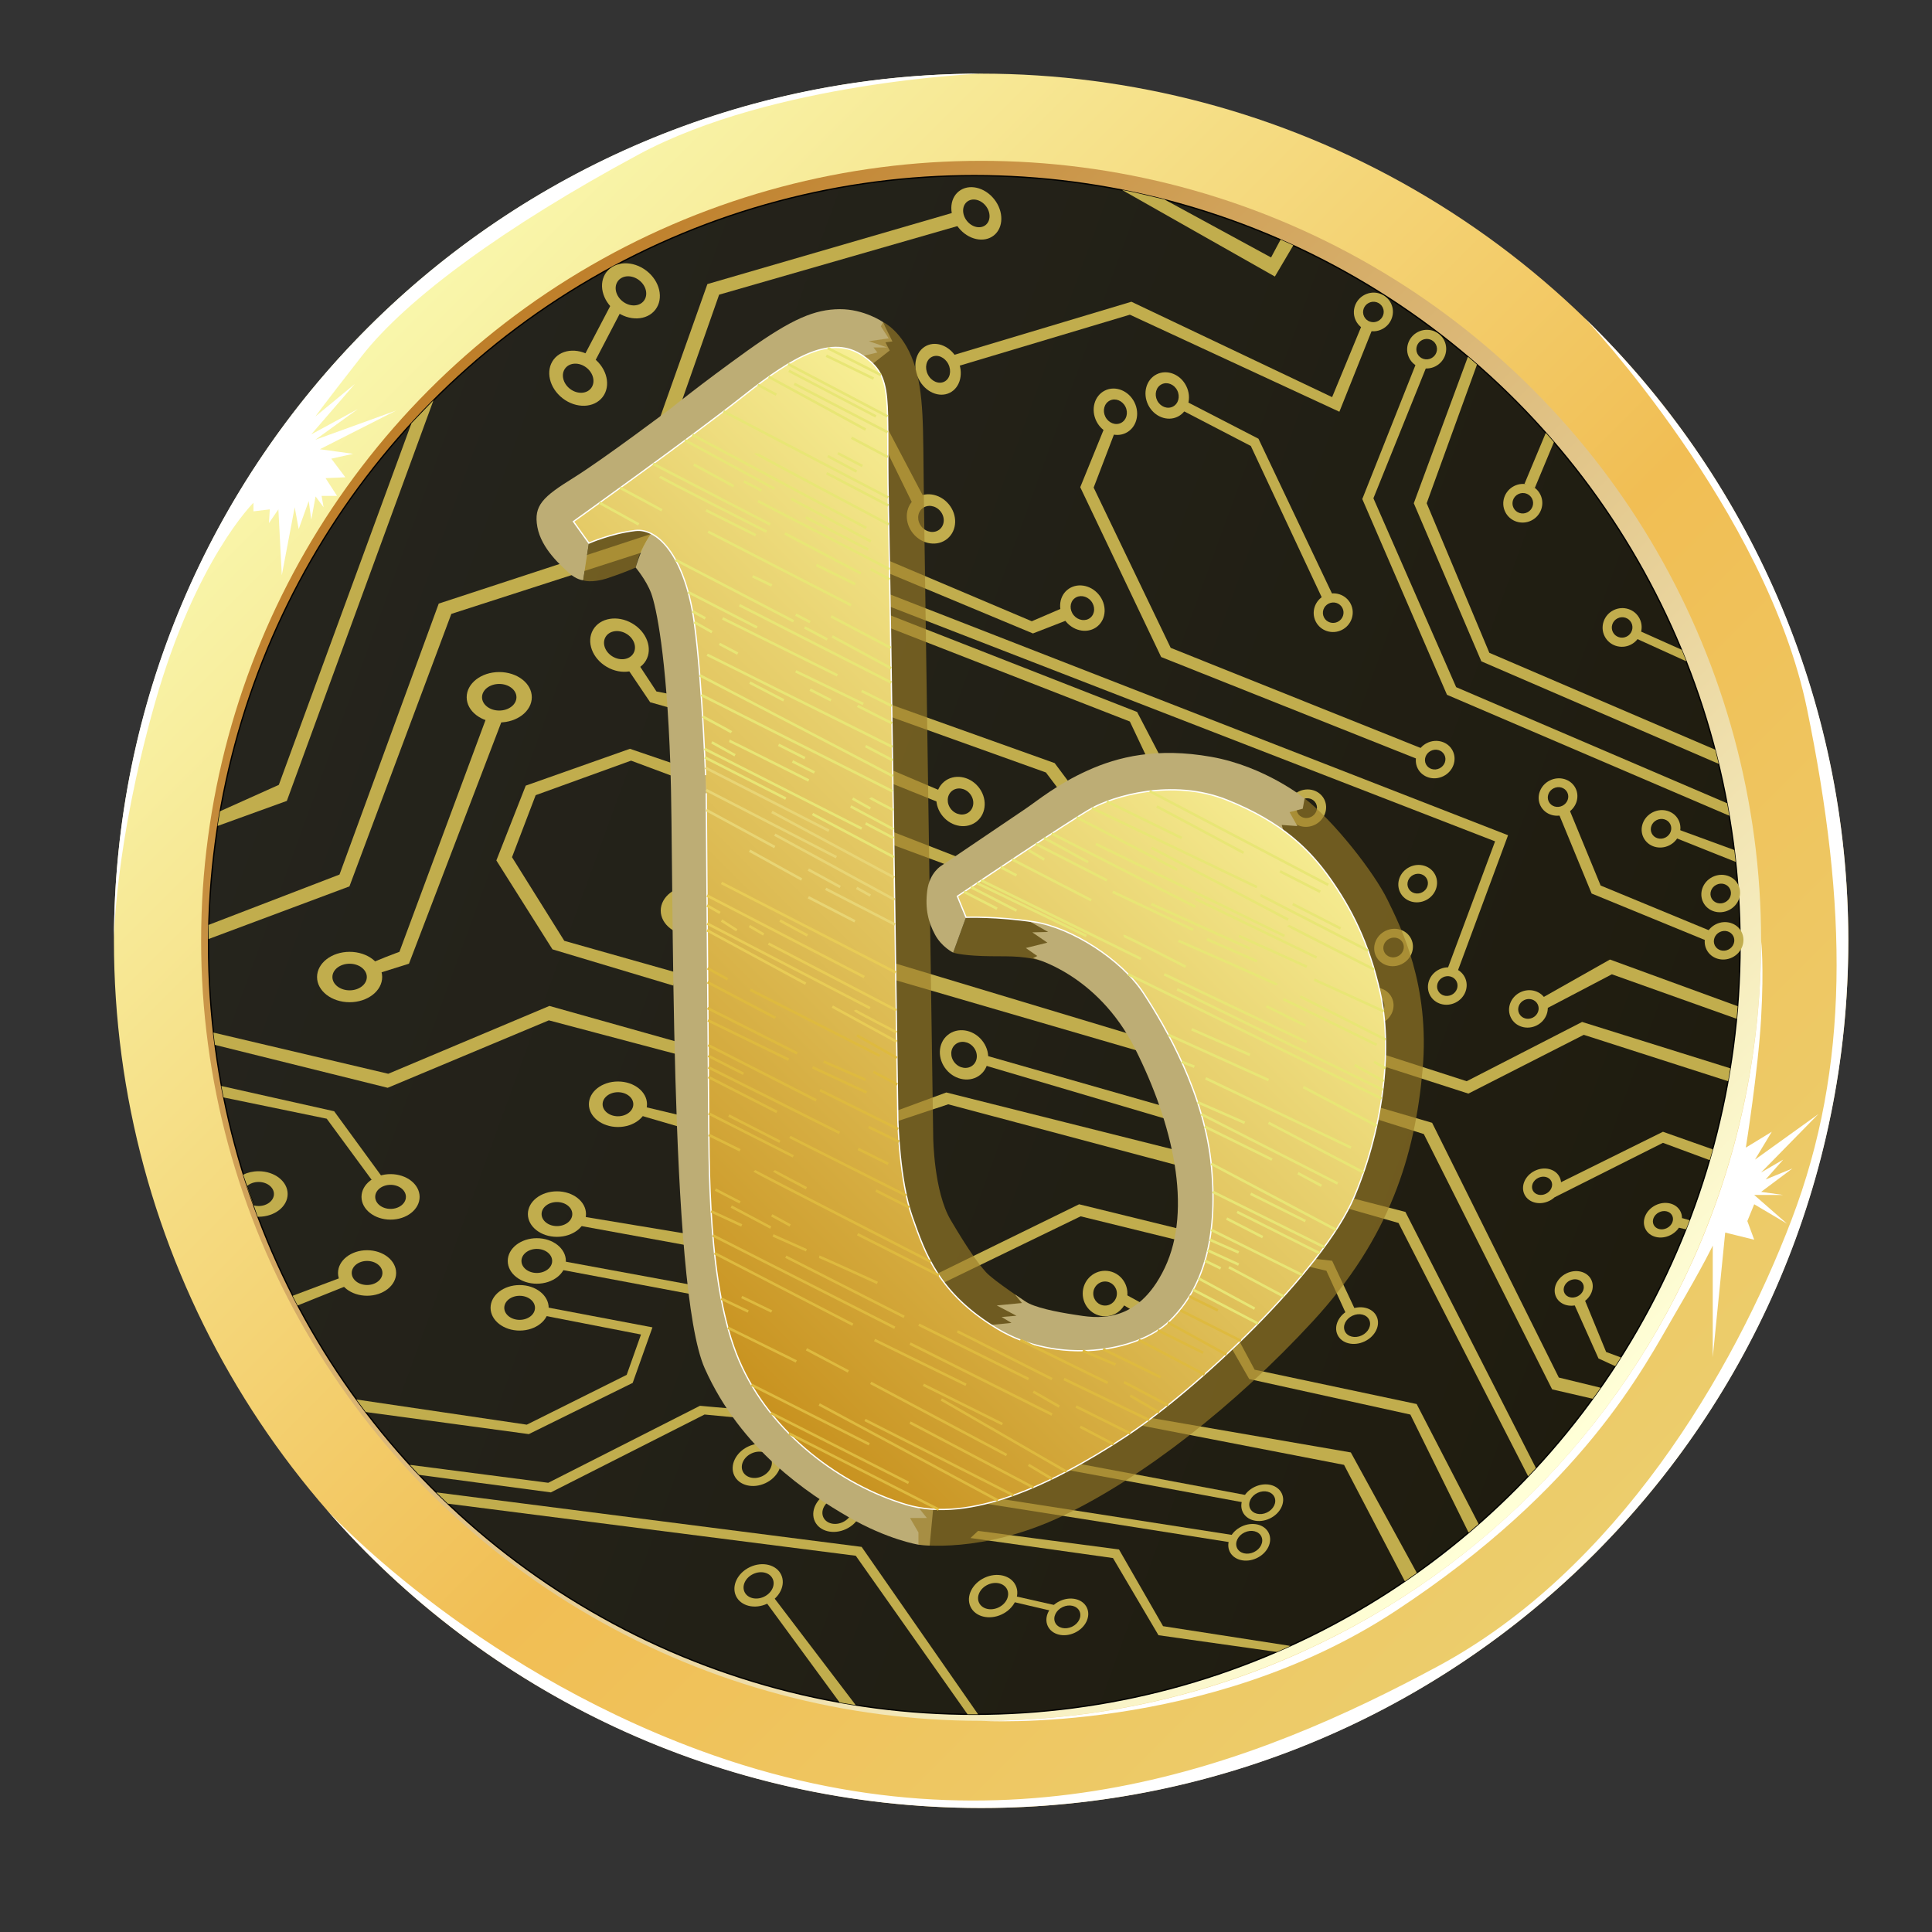 <?xml version="1.0" encoding="utf-8"?>
<!-- Generator: Adobe Illustrator 23.0.5, SVG Export Plug-In . SVG Version: 6.00 Build 0)  -->
<svg version="1.1" xmlns="http://www.w3.org/2000/svg" xmlns:xlink="http://www.w3.org/1999/xlink" x="0px" y="0px"
	 viewBox="0 0 1500 1500" style="enable-background:new 0 0 1500 1500;" xml:space="preserve">
<rect x="0" y="0" width="1500" height="1500" fill="#333333" stroke="none"/>
<style type="text/css">
	.st0{fill:url(#SVGID_1_);}
	.st1{fill:#FFFFFF;}
	.st2{fill:url(#SVGID_2_);}
	.st3{fill:url(#SVGID_3_);stroke:#000000;stroke-miterlimit:10;}
	.st4{fill:#C1AD4D;}
	.st5{fill:#BDAD75;}
	.st6{opacity:0.64;fill:#9B7D27;}
	.st7{fill:url(#SVGID_4_);stroke:#FFFFFF;stroke-miterlimit:10;}
	.st8{fill:none;stroke:#E8E675;stroke-width:2;stroke-miterlimit:10;}
	.st9{fill:none;stroke:#E8D575;stroke-width:2;stroke-miterlimit:10;}
	.st10{fill:none;stroke:#E8CC56;stroke-width:2;stroke-miterlimit:10;}
	.st11{fill:none;stroke:#DEBA3F;stroke-width:2;stroke-miterlimit:10;}
</style>
<g id="Слой_2">
	<linearGradient id="SVGID_1_" gradientUnits="userSpaceOnUse" x1="285.663" y1="254.37" x2="1237.819" y2="1206.526">
		<stop  offset="0" style="stop-color:#F9F7AC"/>
		<stop  offset="0.586" style="stop-color:#F1BE54"/>
		<stop  offset="0.995" style="stop-color:#ECCD6C"/>
	</linearGradient>
	<circle class="st0" cx="761.74" cy="730.45" r="673.28"/>
	<path class="st1" d="M253.45,1171.99c123.44,141.98,305.38,231.73,508.29,231.73c371.84,0,673.28-301.44,673.28-673.28
		c0-189.59-78.36-360.88-204.47-483.24c0,0,140.94,149.74,172.45,303.35s33.33,277.44-12,396.36s-135.85,272.07-274.58,346.75
		c-138.74,74.68-333.84,153.48-573.12,65.33C362.33,1292.33,253.45,1171.99,253.45,1171.99z"/>
	<path class="st1" d="M88.47,730.45c0-371.84,301.44-673.28,673.28-673.28c0,0-161.26,6.42-265.85,62.72s-180.44,112.3-214.81,156.3
		s-36.15,47.11-36.15,47.11l30.52-25.18l-33.78,39.11l36-19.56l-32.89,23.78l62.67-22.67l-59.11,30l25.78,3.56l-16.89,3.78
		l10.89,14.44l-15.36,0.67l8.91,13.78h-12l1.56,8.81l-6.22-8.37l-3.33,18l-2-14.44l-7.78,21.78l-3.11-16.97l-10,52.75l-2.67-51.11
		l-7.33,10.67l0.67-10.67L196.78,397v-6.67c0,0-44.89,44.22-76.44,155.33S88.47,730.45,88.47,730.45z"/>
	<linearGradient id="SVGID_2_" gradientUnits="userSpaceOnUse" x1="333.527" y1="302.234" x2="1189.955" y2="1158.662">
		<stop  offset="0" style="stop-color:#BE7E29"/>
		<stop  offset="0.995" style="stop-color:#FFFFD7"/>
	</linearGradient>
	<circle class="st2" cx="761.74" cy="730.45" r="605.59"/>
	<path class="st1" d="M1367.33,730.45c0,334.46-271.13,605.59-605.59,605.59c0,0,175.33,10.97,321.7-85.26
		c146.37-96.22,193.19-189.86,216.89-230.45c23.7-40.59,29.45-53.29,29.45-53.29v86.73l9.66-96.81l22.52,5.56l-5.33-14.49
		l5.33-13.04l25.48,15.08l-25.48-22.3h22.52l-17.15-2.41l24.27-18.14l-20.74,8.51l13.63-15.41l-17.15,9.95l44.41-45.27l-49.19,35.33
		l13.04-21.63l-20.15,12.31c0,0,9.54-59.43,11.88-100.61C1369.67,749.22,1367.33,730.45,1367.33,730.45z"/>
	<linearGradient id="SVGID_3_" gradientUnits="userSpaceOnUse" x1="197.289" y1="530.15" x2="1315.602" y2="937.183">
		<stop  offset="0" style="stop-color:#25241D"/>
		<stop  offset="0.995" style="stop-color:#1F1C0F"/>
	</linearGradient>
	<ellipse class="st3" cx="756.45" cy="733.67" rx="594.55" ry="597.33"/>
</g>
<g id="Слой_6">
	<path class="st4" d="M387.61,521.78c-13.96,0-25.28,8.76-25.28,19.56s11.32,19.56,25.28,19.56c13.96,0,25.28-8.76,25.28-19.56
		S401.57,521.78,387.61,521.78z M387.61,551.67c-7.38,0-13.36-4.63-13.36-10.33c0-5.71,5.98-10.33,13.36-10.33
		c7.38,0,13.36,4.63,13.36,10.33C400.97,547.04,394.99,551.67,387.61,551.67z"/>
	<path class="st4" d="M271.44,739c-13.96,0-25.28,8.76-25.28,19.56s11.32,19.56,25.28,19.56c13.96,0,25.28-8.76,25.28-19.56
		S285.41,739,271.44,739z M271.44,768.89c-7.38,0-13.36-4.63-13.36-10.33c0-5.71,5.98-10.33,13.36-10.33
		c7.38,0,13.36,4.63,13.36,10.33C284.8,764.26,278.82,768.89,271.44,768.89z"/>
	<path class="st4" d="M538.27,687.44c-13.96,0-25.28,8.76-25.28,19.56s11.32,19.56,25.28,19.56c13.96,0,25.28-8.76,25.28-19.56
		S552.23,687.44,538.27,687.44z M538.27,717.33c-7.38,0-13.36-4.63-13.36-10.33c0-5.71,5.98-10.33,13.36-10.33
		c7.38,0,13.36,4.63,13.36,10.33C551.63,712.71,545.65,717.33,538.27,717.33z"/>
	<path class="st4" d="M479.78,839.67c-12.46,0-22.56,7.91-22.56,17.67c0,9.76,10.1,17.67,22.56,17.67
		c12.46,0,22.56-7.91,22.56-17.67C502.33,847.58,492.23,839.67,479.78,839.67z M479.78,866.67c-6.58,0-11.92-4.18-11.92-9.34
		c0-5.16,5.34-9.34,11.92-9.34c6.58,0,11.92,4.18,11.92,9.34C491.7,862.49,486.36,866.67,479.78,866.67z"/>
	<path class="st4" d="M432.41,924.94c-12.46,0-22.56,7.91-22.56,17.67c0,9.76,10.1,17.67,22.56,17.67
		c12.46,0,22.56-7.91,22.56-17.67C454.97,932.85,444.87,924.94,432.41,924.94z M432.41,951.94c-6.58,0-11.92-4.18-11.92-9.34
		c0-5.16,5.34-9.34,11.92-9.34c6.58,0,11.92,4.18,11.92,9.34C444.33,947.76,439,951.94,432.41,951.94z"/>
	<path class="st4" d="M416.78,961.33c-12.46,0-22.56,7.91-22.56,17.67s10.1,17.67,22.56,17.67c12.46,0,22.56-7.91,22.56-17.67
		S429.23,961.33,416.78,961.33z M416.78,988.33c-6.58,0-11.92-4.18-11.92-9.34c0-5.16,5.34-9.34,11.92-9.34
		c6.58,0,11.92,4.18,11.92,9.34C428.7,984.15,423.36,988.33,416.78,988.33z"/>
	<path class="st4" d="M857.98,986.63c-9.58,0-17.35,7.91-17.35,17.67s7.77,17.67,17.35,17.67c9.58,0,17.35-7.91,17.35-17.67
		S867.57,986.63,857.98,986.63z M857.98,1013.63c-5.06,0-9.17-4.18-9.17-9.34s4.1-9.34,9.17-9.34c5.06,0,9.17,4.18,9.17,9.34
		S863.05,1013.63,857.98,1013.63z"/>
	<path class="st4" d="M1216.02,988.73c-7.51,3.76-11,12-7.79,18.4c3.21,6.4,11.89,8.54,19.4,4.77c7.51-3.76,11-12,7.79-18.4
		C1232.22,987.11,1223.53,984.97,1216.02,988.73z M1224.9,1006.44c-3.97,1.99-8.56,0.86-10.25-2.52c-1.69-3.38,0.15-7.73,4.12-9.72
		c3.97-1.99,8.56-0.86,10.25,2.52C1230.71,1000.1,1228.87,1004.45,1224.9,1006.44z"/>
	<path class="st4" d="M1285.3,935.78c-7.51,3.76-11,12-7.79,18.4c3.21,6.4,11.89,8.54,19.4,4.77c7.51-3.76,11-12,7.79-18.4
		C1301.5,934.15,1292.81,932.02,1285.3,935.78z M1294.17,953.49c-3.97,1.99-8.56,0.86-10.25-2.52c-1.69-3.38,0.15-7.73,4.12-9.72
		c3.97-1.99,8.56-0.86,10.25,2.52C1299.98,947.15,1298.14,951.5,1294.17,953.49z"/>
	<path class="st4" d="M1191.45,909.09c-7.51,3.76-11,12-7.79,18.4c3.21,6.4,11.89,8.54,19.4,4.77s11-12,7.79-18.4
		S1198.96,905.32,1191.45,909.09z M1200.32,926.79c-3.97,1.99-8.56,0.86-10.25-2.52s0.15-7.73,4.12-9.72
		c3.97-1.99,8.56-0.86,10.25,2.52C1206.13,920.45,1204.29,924.81,1200.32,926.79z"/>
	<path class="st4" d="M1180.23,770.47c-7.51,3.76-10.72,12.56-7.17,19.65c3.55,7.09,12.52,9.78,20.03,6.02
		c7.51-3.76,10.72-12.56,7.17-19.65C1196.7,769.41,1187.74,766.71,1180.23,770.47z M1190.06,790.09c-3.97,1.99-8.71,0.56-10.58-3.18
		c-1.88-3.74-0.18-8.39,3.79-10.38c3.97-1.99,8.71-0.56,10.58,3.18C1195.72,783.45,1194.02,788.1,1190.06,790.09z"/>
	<path class="st4" d="M1117.25,752.73c-7.51,3.76-10.72,12.56-7.17,19.64c3.55,7.09,12.52,9.78,20.03,6.02
		c7.51-3.76,10.72-12.56,7.17-19.64C1133.73,751.67,1124.76,748.97,1117.25,752.73z M1127.08,772.35
		c-3.97,1.99-8.71,0.56-10.58-3.18c-1.88-3.74-0.18-8.39,3.79-10.38c3.97-1.99,8.71-0.56,10.58,3.18
		C1132.74,765.71,1131.05,770.36,1127.08,772.35z"/>
	<path class="st4" d="M1075.53,722.8c-7.51,3.76-10.72,12.56-7.17,19.65c3.55,7.09,12.52,9.78,20.03,6.02
		c7.51-3.76,10.72-12.56,7.17-19.65C1092,721.73,1083.04,719.04,1075.53,722.8z M1085.36,742.41c-3.97,1.99-8.71,0.56-10.58-3.18
		c-1.88-3.74-0.18-8.39,3.79-10.38c3.97-1.99,8.71-0.56,10.58,3.18C1091.02,735.78,1089.33,740.43,1085.36,742.41z"/>
	<path class="st4" d="M1094.26,673.22c-7.51,3.76-10.72,12.56-7.17,19.64c3.55,7.09,12.52,9.78,20.03,6.02
		c7.51-3.76,10.72-12.56,7.17-19.65C1110.74,672.15,1101.77,669.46,1094.26,673.22z M1104.09,692.83
		c-3.97,1.99-8.71,0.56-10.58-3.18c-1.88-3.74-0.18-8.39,3.79-10.38c3.97-1.99,8.71-0.56,10.58,3.18
		C1109.75,686.2,1108.06,690.85,1104.09,692.83z"/>
	<path class="st4" d="M1203.22,605.97c-7.51,3.76-10.72,12.56-7.17,19.64c3.55,7.09,12.52,9.78,20.03,6.02
		c7.51-3.76,10.72-12.56,7.17-19.65C1219.69,604.9,1210.73,602.21,1203.22,605.97z M1213.05,625.59c-3.97,1.99-8.71,0.56-10.58-3.18
		c-1.88-3.74-0.18-8.39,3.79-10.38c3.97-1.99,8.71-0.56,10.58,3.18C1218.71,618.95,1217.02,623.6,1213.05,625.59z"/>
	<path class="st4" d="M1107.85,576.91c-7.51,3.76-10.72,12.56-7.17,19.65c3.55,7.09,12.52,9.78,20.03,6.02s10.72-12.56,7.17-19.65
		C1124.33,575.84,1115.36,573.15,1107.85,576.91z M1117.68,596.52c-3.97,1.99-8.71,0.56-10.58-3.18c-1.88-3.74-0.18-8.39,3.79-10.38
		c3.97-1.99,8.71-0.56,10.58,3.18C1123.34,589.89,1121.65,594.53,1117.68,596.52z"/>
	<path class="st4" d="M1028.4,462.32c-7.51,3.76-10.59,12.8-6.89,20.19c3.7,7.39,12.79,10.33,20.3,6.57s10.59-12.8,6.89-20.19
		C1045,461.5,1035.91,458.56,1028.4,462.32z M1038.65,482.77c-3.97,1.99-8.77,0.43-10.73-3.47c-1.96-3.91-0.33-8.68,3.64-10.67
		c3.97-1.99,8.77-0.43,10.73,3.47C1044.25,476.01,1042.62,480.78,1038.65,482.77z"/>
	<path class="st4" d="M1252.71,473.77c-7.51,3.76-10.59,12.8-6.89,20.19c3.7,7.39,12.79,10.33,20.3,6.57
		c7.51-3.76,10.59-12.8,6.89-20.19C1269.31,472.94,1260.22,470,1252.71,473.77z M1262.96,494.22c-3.97,1.99-8.77,0.43-10.73-3.47
		c-1.96-3.91-0.33-8.68,3.64-10.67c3.97-1.99,8.77-0.43,10.73,3.47C1268.56,487.45,1266.93,492.23,1262.96,494.22z"/>
	<path class="st4" d="M1175.59,377.34c-7.51,3.76-10.59,12.8-6.89,20.19c3.7,7.39,12.79,10.33,20.3,6.57
		c7.51-3.76,10.59-12.8,6.89-20.19C1192.19,376.52,1183.1,373.58,1175.59,377.34z M1185.84,397.79c-3.97,1.99-8.77,0.43-10.73-3.47
		c-1.96-3.91-0.33-8.68,3.64-10.67c3.97-1.99,8.77-0.43,10.73,3.47C1191.44,391.02,1189.81,395.8,1185.84,397.79z"/>
	<path class="st4" d="M1100.96,257.7c-7.51,3.76-10.59,12.8-6.89,20.19c3.7,7.39,12.79,10.33,20.3,6.57
		c7.51-3.76,10.59-12.8,6.89-20.19C1117.56,256.88,1108.47,253.94,1100.96,257.7z M1111.21,278.15c-3.97,1.99-8.77,0.43-10.73-3.47
		c-1.96-3.91-0.33-8.68,3.64-10.67c3.97-1.99,8.77-0.43,10.73,3.47C1116.81,271.39,1115.18,276.16,1111.21,278.15z"/>
	<path class="st4" d="M1059.6,228.83c-7.51,3.76-10.59,12.8-6.89,20.19c3.7,7.39,12.79,10.33,20.3,6.57
		c7.51-3.76,10.59-12.8,6.89-20.19C1076.2,228.01,1067.11,225.06,1059.6,228.83z M1069.85,249.28c-3.97,1.99-8.77,0.43-10.73-3.47
		c-1.96-3.91-0.33-8.68,3.64-10.67c3.97-1.99,8.77-0.43,10.73,3.47C1075.45,242.51,1073.82,247.29,1069.85,249.28z"/>
	<path class="st4" d="M898,290.62c-8.14,4.08-11.06,14.74-6.51,23.81c4.54,9.07,14.83,13.11,22.97,9.03
		c8.14-4.08,11.06-14.74,6.51-23.81C916.43,290.58,906.14,286.54,898,290.62z M910.58,315.71c-4.3,2.16-9.74,0.02-12.14-4.77
		c-2.4-4.79-0.86-10.42,3.44-12.58c4.3-2.16,9.74-0.02,12.14,4.77C916.42,307.92,914.88,313.56,910.58,315.71z"/>
	<path class="st4" d="M857.77,303.25c-8.14,4.08-11.06,14.74-6.51,23.81s14.83,13.11,22.97,9.03c8.14-4.08,11.06-14.74,6.51-23.81
		C876.19,303.22,865.91,299.17,857.77,303.25z M870.34,328.35c-4.3,2.16-9.74,0.02-12.14-4.77c-2.4-4.79-0.86-10.42,3.44-12.58
		c4.3-2.16,9.74-0.02,12.14,4.77C876.18,320.56,874.64,326.19,870.34,328.35z"/>
	<path class="st4" d="M719.19,268.49c-8.33,4.17-10.99,15.71-5.95,25.78c5.04,10.06,15.88,14.84,24.21,10.66
		c8.33-4.17,10.99-15.71,5.95-25.78C738.36,269.09,727.52,264.31,719.19,268.49z M733.15,296.33c-4.4,2.21-10.13-0.32-12.79-5.63
		c-2.66-5.32-1.26-11.42,3.14-13.62c4.4-2.21,10.13,0.32,12.79,5.63C738.96,288.03,737.55,294.13,733.15,296.33z"/>
	<path class="st4" d="M744.43,148.55c-7.66,6.08-7.78,18.68-0.28,28.13c7.51,9.46,19.8,12.19,27.46,6.11
		c7.66-6.08,7.78-18.68,0.28-28.13C764.39,145.2,752.09,142.47,744.43,148.55z M765.21,174.72c-4.05,3.21-10.54,1.77-14.51-3.23
		c-3.97-5-3.9-11.65,0.15-14.87c4.05-3.21,10.54-1.77,14.51,3.23C769.32,164.85,769.26,171.5,765.21,174.72z"/>
	<path class="st4" d="M429.93,279.03c-6.65,8.63-3.54,22.16,6.93,30.24c10.48,8.07,24.36,7.62,31-1c6.65-8.63,3.54-22.16-6.93-30.24
		C450.46,269.95,436.58,270.4,429.93,279.03z M458.92,301.37c-3.51,4.56-10.85,4.8-16.38,0.53c-5.54-4.27-7.18-11.42-3.66-15.98
		c3.51-4.56,10.85-4.8,16.38-0.53C460.79,289.66,462.43,296.81,458.92,301.37z"/>
	<path class="st4" d="M470.9,211.2c-6.65,8.63-3.54,22.16,6.93,30.24c10.48,8.07,24.36,7.62,31-1c6.65-8.63,3.54-22.16-6.93-30.24
		C491.43,202.13,477.54,202.58,470.9,211.2z M499.89,233.54c-3.51,4.56-10.85,4.8-16.38,0.53c-5.54-4.27-7.18-11.42-3.66-15.98
		c3.51-4.56,10.85-4.8,16.38-0.53C501.76,221.83,503.4,228.99,499.89,233.54z"/>
	<path class="st4" d="M828.6,458.03c-6.99,5.83-7.4,16.87-0.9,24.66c6.5,7.79,17.43,9.38,24.42,3.54c6.99-5.83,7.4-16.87,0.9-24.66
		S835.59,452.19,828.6,458.03z M846.57,479.58c-3.7,3.08-9.47,2.24-12.91-1.87c-3.43-4.12-3.22-9.95,0.48-13.03
		c3.7-3.08,9.47-2.24,12.91,1.87C850.48,470.67,850.27,476.5,846.57,479.58z"/>
	<path class="st4" d="M710.02,387.56c-7.6,6.34-8.04,18.34-0.98,26.8c7.06,8.47,18.94,10.19,26.54,3.85
		c7.6-6.34,8.04-18.34,0.98-26.8S717.62,381.22,710.02,387.56z M729.55,410.99c-4.02,3.35-10.3,2.44-14.03-2.04
		c-3.73-4.47-3.5-10.81,0.52-14.16s10.3-2.44,14.03,2.04C733.8,401.3,733.57,407.64,729.55,410.99z"/>
	<path class="st4" d="M732.96,606.95c-7.6,6.34-8.04,18.34-0.98,26.8s18.94,10.19,26.54,3.85s8.04-18.34,0.98-26.8
		C752.44,602.34,740.56,600.62,732.96,606.95z M752.5,630.38c-4.02,3.35-10.3,2.44-14.03-2.04c-3.73-4.47-3.5-10.81,0.52-14.16
		c4.02-3.35,10.3-2.44,14.03,2.04C756.74,620.69,756.51,627.03,752.5,630.38z"/>
	<path class="st4" d="M735.7,803.67c-7.6,6.34-8.04,18.34-0.98,26.8s18.94,10.19,26.54,3.85s8.04-18.34,0.98-26.8
		S743.3,797.33,735.7,803.67z M755.24,827.1c-4.02,3.35-10.3,2.44-14.03-2.04s-3.5-10.81,0.52-14.16c4.02-3.35,10.3-2.44,14.03,2.04
		C759.49,817.41,759.26,823.75,755.24,827.1z"/>
	<path class="st4" d="M1008.13,614.61c-7.51,3.76-10.72,12.56-7.17,19.65c3.55,7.09,12.52,9.78,20.03,6.02
		c7.51-3.76,10.72-12.56,7.17-19.65C1024.6,613.54,1015.63,610.85,1008.13,614.61z M1017.95,634.22c-3.97,1.99-8.71,0.56-10.58-3.18
		c-1.88-3.74-0.18-8.39,3.79-10.38c3.97-1.99,8.71-0.56,10.58,3.18C1023.62,627.59,1021.92,632.24,1017.95,634.22z"/>
	<path class="st4" d="M1283.19,630.66c-7.51,3.76-10.72,12.56-7.17,19.65c3.55,7.09,12.52,9.78,20.03,6.02
		c7.51-3.76,10.72-12.56,7.17-19.65C1299.67,629.59,1290.7,626.89,1283.19,630.66z M1293.02,650.27c-3.97,1.99-8.71,0.56-10.58-3.18
		c-1.88-3.74-0.18-8.39,3.79-10.38c3.97-1.99,8.71-0.56,10.58,3.18C1298.68,643.63,1296.99,648.28,1293.02,650.27z"/>
	<path class="st4" d="M1329.53,680.9c-7.51,3.76-10.72,12.56-7.17,19.65c3.55,7.09,12.52,9.78,20.03,6.02
		c7.51-3.76,10.72-12.56,7.17-19.65C1346,679.83,1337.04,677.14,1329.53,680.9z M1339.35,700.51c-3.97,1.99-8.71,0.56-10.58-3.18
		c-1.88-3.74-0.18-8.39,3.79-10.38c3.97-1.99,8.71-0.56,10.58,3.18C1345.02,693.88,1343.32,698.52,1339.35,700.51z"/>
	<path class="st4" d="M1332.14,717.62c-7.51,3.76-10.72,12.56-7.17,19.65c3.55,7.09,12.52,9.78,20.03,6.02s10.72-12.56,7.17-19.65
		C1348.61,716.55,1339.65,713.85,1332.14,717.62z M1341.97,737.23c-3.97,1.99-8.71,0.56-10.58-3.18s-0.18-8.39,3.79-10.38
		c3.97-1.99,8.71-0.56,10.58,3.18C1347.63,730.59,1345.93,735.24,1341.97,737.23z"/>
	<path class="st4" d="M1060.49,768.39c-7.51,3.76-10.72,12.56-7.17,19.64c3.55,7.09,12.52,9.78,20.03,6.02
		c7.51-3.76,10.72-12.56,7.17-19.64C1076.96,767.32,1068,764.63,1060.49,768.39z M1070.31,788c-3.97,1.99-8.71,0.56-10.58-3.18
		c-1.88-3.74-0.18-8.39,3.79-10.38c3.97-1.99,8.71-0.56,10.58,3.18S1074.28,786.01,1070.31,788z"/>
	<path class="st4" d="M403.44,997.72c-12.46,0-22.56,7.91-22.56,17.67s10.1,17.67,22.56,17.67c12.46,0,22.56-7.91,22.56-17.67
		S415.9,997.72,403.44,997.72z M403.44,1024.73c-6.58,0-11.92-4.18-11.92-9.34c0-5.16,5.34-9.34,11.92-9.34
		c6.58,0,11.92,4.18,11.92,9.34C415.36,1020.55,410.03,1024.73,403.44,1024.73z"/>
	<path class="st4" d="M285,970.67c-12.46,0-22.56,7.91-22.56,17.67c0,9.76,10.1,17.67,22.56,17.67c12.46,0,22.56-7.91,22.56-17.67
		C307.56,978.58,297.46,970.67,285,970.67z M285,997.67c-6.58,0-11.92-4.18-11.92-9.34c0-5.16,5.34-9.34,11.92-9.34
		c6.58,0,11.92,4.18,11.92,9.34C296.92,993.49,291.59,997.67,285,997.67z"/>
	<path class="st4" d="M303.23,911.58c-12.46,0-22.56,7.91-22.56,17.67c0,9.76,10.1,17.67,22.56,17.67
		c12.46,0,22.56-7.91,22.56-17.67C325.79,919.49,315.69,911.58,303.23,911.58z M303.23,938.58c-6.58,0-11.92-4.18-11.92-9.34
		c0-5.16,5.34-9.34,11.92-9.34c6.58,0,11.92,4.18,11.92,9.34C315.15,934.4,309.81,938.58,303.23,938.58z"/>
	<path class="st4" d="M200.05,944.67c0.24,0.01,0.48,0.01,0.72,0.01c12.46,0,22.56-7.91,22.56-17.67s-10.1-17.67-22.56-17.67
		c-4.38,0-8.46,0.98-11.92,2.67 M191.7,920.95c2.19-2.01,5.44-3.28,9.07-3.28c6.58,0,11.92,4.18,11.92,9.34
		c0,5.16-5.34,9.34-11.92,9.34c-1.39,0-2.73-0.19-3.97-0.53"/>
	<path class="st4" d="M490.82,483.99c-11.33-6.6-24.92-4.38-30.35,4.96c-5.43,9.33-0.66,22.25,10.67,28.84
		c11.33,6.6,24.92,4.38,30.35-4.96C506.92,503.5,502.15,490.58,490.82,483.99z M475.78,509.82c-5.99-3.48-8.51-10.31-5.64-15.24
		c2.87-4.93,10.05-6.1,16.04-2.62c5.99,3.48,8.51,10.31,5.64,15.24C488.95,512.13,481.77,513.3,475.78,509.82z"/>
	<path class="st4" d="M605.16,1129.04c-3.69-7.86-14.54-10.54-24.23-5.99c-9.69,4.55-14.56,14.61-10.87,22.47
		c3.69,7.86,14.54,10.54,24.23,5.99C603.99,1146.96,608.85,1136.9,605.16,1129.04z M591.77,1146.13
		c-6.03,2.83-12.77,1.16-15.07-3.72c-2.29-4.89,0.73-11.14,6.76-13.97c6.03-2.83,12.77-1.16,15.07,3.72
		S597.79,1143.3,591.77,1146.13z"/>
	<path class="st4" d="M667.74,1164.69c-3.69-7.86-14.54-10.54-24.23-5.99c-9.69,4.55-14.56,14.61-10.87,22.47
		c3.69,7.86,14.54,10.54,24.23,5.99C666.56,1182.62,671.43,1172.55,667.74,1164.69z M654.34,1181.78
		c-6.03,2.83-12.77,1.16-15.07-3.72c-2.29-4.89,0.73-11.14,6.76-13.97c6.03-2.83,12.77-1.16,15.07,3.72
		S660.37,1178.95,654.34,1181.78z"/>
	<path class="st4" d="M606.52,1222.64c-3.69-7.86-14.54-10.54-24.23-5.99c-9.69,4.55-14.56,14.61-10.87,22.47
		c3.69,7.86,14.54,10.54,24.23,5.99C605.35,1240.56,610.21,1230.5,606.52,1222.64z M593.13,1239.73
		c-6.03,2.83-12.77,1.16-15.07-3.72c-2.29-4.89,0.73-11.14,6.76-13.97c6.03-2.83,12.77-1.16,15.07,3.72
		S599.15,1236.9,593.13,1239.73z"/>
	<path class="st4" d="M788.6,1230.97c-3.69-7.86-14.54-10.54-24.23-5.99c-9.69,4.55-14.56,14.61-10.87,22.47
		c3.69,7.86,14.54,10.54,24.23,5.99C787.42,1248.89,792.29,1238.83,788.6,1230.97z M775.2,1248.06c-6.03,2.83-12.77,1.16-15.07-3.72
		c-2.29-4.89,0.73-11.14,6.76-13.97c6.03-2.83,12.77-1.16,15.07,3.72S781.23,1245.23,775.2,1248.06z"/>
	<path class="st4" d="M843.86,1248.21c-3.19-6.8-12.58-9.12-20.97-5.18c-8.39,3.94-12.6,12.65-9.4,19.45
		c3.19,6.8,12.58,9.12,20.97,5.18C842.84,1263.72,847.05,1255.01,843.86,1248.21z M832.27,1263c-5.22,2.45-11.05,1.01-13.04-3.22
		c-1.99-4.23,0.63-9.64,5.85-12.09s11.05-1.01,13.04,3.22C840.1,1255.14,837.48,1260.55,832.27,1263z"/>
	<path class="st4" d="M985.08,1190.3c-3.19-6.8-12.58-9.12-20.97-5.18c-8.39,3.94-12.6,12.65-9.4,19.45
		c3.19,6.8,12.58,9.12,20.97,5.18C984.06,1205.8,988.28,1197.1,985.08,1190.3z M973.49,1205.08c-5.22,2.45-11.05,1.01-13.04-3.22
		c-1.99-4.23,0.63-9.64,5.85-12.09c5.22-2.45,11.05-1.01,13.04,3.22S978.71,1202.64,973.49,1205.08z"/>
	<path class="st4" d="M995.19,1159.55c-3.19-6.8-12.58-9.12-20.97-5.18c-8.39,3.94-12.6,12.65-9.4,19.45s12.58,9.12,20.97,5.18
		C994.17,1175.06,998.38,1166.36,995.19,1159.55z M983.6,1174.34c-5.22,2.45-11.05,1.01-13.04-3.22c-1.99-4.23,0.63-9.64,5.85-12.09
		c5.22-2.45,11.05-1.01,13.04,3.22C991.43,1166.48,988.81,1171.89,983.6,1174.34z"/>
	<path class="st4" d="M1068.81,1022.05c-3.19-6.8-12.58-9.12-20.97-5.18c-8.39,3.94-12.6,12.65-9.4,19.45
		c3.19,6.8,12.58,9.12,20.97,5.18C1067.8,1037.55,1072.01,1028.85,1068.81,1022.05z M1057.22,1036.84
		c-5.22,2.45-11.05,1.01-13.04-3.22c-1.99-4.23,0.63-9.64,5.85-12.09c5.22-2.45,11.05-1.01,13.04,3.22
		S1062.44,1034.39,1057.22,1036.84z"/>
	<polygon class="st4" points="474.56,236.11 452.78,277.67 460.77,282.7 483,240.04 	"/>
	<polygon class="st4" points="511.44,327 549.22,220.56 741.89,164.56 745.95,174.78 558.33,228.78 527.44,316.78 	"/>
	<polygon class="st4" points="871.01,147.41 989.81,214.7 1004.12,190.47 994.25,186.03 986.85,199.89 904.15,154.91 881.77,149.63 
			"/>
	<polygon class="st4" points="738.6,276.19 878.41,234.27 1034.26,308.33 1058.3,250.14 1066.31,253.52 1039.89,319.67 
		877.22,244.33 741.58,284.93 	"/>
	<polygon class="st4" points="920.78,311.59 977.07,340.63 1035.11,462.82 1027.09,465.67 971.15,346.26 916.93,318.11 	"/>
	<polygon class="st4" points="865.99,334.41 849.11,378.56 908.93,503 1106.33,582.06 1101.52,589.74 901.52,510.11 838.7,378.26 
		857.64,331.74 	"/>
	<polygon class="st4" points="686.11,327 717.29,386.26 709.22,392.48 686.11,345.3 	"/>
	<polygon class="st4" points="683.39,432.48 801.07,482.33 824.78,472.13 828.63,481.44 801.96,491.81 682.5,441.97 	"/>
	<polygon class="st4" points="683.39,458.53 1170.85,648.48 1131.63,754.26 1123.68,752.71 1160.78,653.22 682.5,467.74 	"/>
	<polygon class="st4" points="684.64,475.15 882.85,552.78 901.22,588.04 891.44,590.26 877.22,560.19 683.39,484.63 	"/>
	<polygon class="st4" points="686.63,545.22 818.85,592.48 831.23,609.07 823.08,614.35 812.04,599.74 686.63,554.78 	"/>
	<polygon class="st4" points="686.63,595.44 731.15,614.35 731.15,623.89 686.63,605.96 	"/>
	<polygon class="st4" points="688.19,643.89 748.49,667.34 740.04,673.3 686.63,653.52 	"/>
	<polygon class="st4" points="689.52,746.31 891.44,807.14 890.26,817.81 686.63,758.48 	"/>
	<polygon class="st4" points="763.74,819 903.89,859.05 906,868.93 763.74,826.91 	"/>
	<polygon class="st4" points="691.44,864.12 734.7,848.19 922.36,895.3 923.4,907.23 736.19,857.37 693,871.74 	"/>
	<polygon class="st4" points="720.19,992.56 837.81,935 927.3,956.96 925.22,965.52 839,944.35 726.11,999.07 	"/>
	<polygon class="st4" points="872.63,1004.3 889.72,1013.63 884.16,1020.33 870.7,1012.31 	"/>
	<polygon class="st4" points="1011.09,976.29 1034.26,978.84 1051.74,1016.04 1045.22,1020.33 1029.81,986.63 1009.37,981.81 	"/>
	<polygon class="st4" points="1040.36,927.78 1091.15,940.93 1192.47,1139.76 1186.46,1146.17 1085.81,949.52 1043.52,937.44 	"/>
	<polygon class="st4" points="1063.73,857.67 1111.89,871.74 1210.26,1069.52 1242.73,1077.43 1236.62,1085.99 1205.07,1078.7 
		1105.44,880.48 1065.07,867.74 	"/>
	<polygon class="st4" points="1221.83,1011.74 1241.07,1054.7 1254.06,1060.69 1258.42,1053.91 1247,1049.67 1229.64,1007.42 	"/>
	<polygon class="st4" points="1300.33,952.48 1309.06,954.47 1311.82,947.36 1305.89,945.69 	"/>
	<polygon class="st4" points="1209.67,919 1291.11,878.7 1329.79,892.37 1327.43,900.75 1291.11,887.3 1207.04,929.53 	"/>
	<polygon class="st4" points="1071.27,817.67 1138.73,839.45 1228.33,793.44 1343.4,829.44 1341.71,839.45 1229.64,803.44 
		1140.04,849.07 1071.27,826.91 	"/>
	<polygon class="st4" points="1195.74,775.63 1249.96,744.98 1349.14,781.22 1348.3,790.98 1251.44,756.44 1200.19,783.31 	"/>
	<polygon class="st4" points="1301.52,643.49 1346.52,659.96 1347.57,669.18 1299.44,649.96 	"/>
	<polygon class="st4" points="1209.65,630.41 1235.74,693.73 1325.22,730.45 1328.01,722.77 1242.73,687.52 1217.6,626.48 	"/>
	<polygon class="st4" points="1271.89,489.37 1305.66,504.48 1309.29,513.46 1268.83,495.08 	"/>
	<polygon class="st4" points="1342.65,633.34 1123.44,539.44 1057.67,387.44 1099.66,281.67 1107.67,284.33 1066.31,386.85 
		1130.56,533.52 1340.93,623.65 	"/>
	<polygon class="st4" points="1334.43,593.07 1150.11,513.46 1097.67,390.72 1139.69,276.97 1146.73,283.04 1107.67,390.72 
		1156.33,506.85 1331.68,582.06 	"/>
	<polygon class="st4" points="1183.59,375.7 1200.16,336.07 1206.45,343.26 1191.65,378.78 	"/>
	<polygon class="st4" points="960.48,1038.03 974.11,1063.44 1099.89,1090.09 1147.98,1183.19 1140.22,1189.9 1095,1098.26 
		969.89,1070.7 954.11,1043.15 	"/>
	<polygon class="st4" points="886.05,1099.56 1048.78,1127.67 1100.02,1221.23 1090.74,1227.71 1043.52,1137.32 880.21,1105.67 	"/>
	<polygon class="st4" points="828.67,1134.78 968.33,1160.96 966.56,1166.69 822.41,1140.11 	"/>
	<polygon class="st4" points="765.22,1161.89 957.67,1191.89 955.22,1197.43 760.49,1166.69 	"/>
	<polygon class="st4" points="787.89,1239.21 820.11,1246.49 816.78,1250.78 784.56,1243.22 	"/>
	<polygon class="st4" points="759.37,1188.58 868.78,1203 903,1262.56 1001.89,1277.89 991.38,1282.56 899.44,1269.58 
		864.11,1209.67 753.44,1194.11 	"/>
	<polygon class="st4" points="600.65,1240.11 664.42,1323.89 651.91,1321.8 594.11,1243 	"/>
	<polygon class="st4" points="759.37,1330.99 668.97,1201 338.66,1158.67 347.68,1167.43 664.42,1207.89 751.22,1331 	"/>
	<path class="st4" d="M568.83,1093.67c-1.16,0-25.38-2.22-25.38-2.22l-117.78,59.78l-107.52-13.94l7.23,7.78l102.3,13.62
		L547,1098.23l26.89,2.55L568.83,1093.67z"/>
	<polygon class="st4" points="421,1014.33 506.56,1030.56 491.22,1073.67 410.56,1113.44 283.95,1096.29 276.69,1086.56 
		409,1106.11 486.56,1067.44 497.67,1036.11 422.33,1021.44 	"/>
	<polygon class="st4" points="436.11,979 537.67,997.72 536.56,1004.78 436.11,985.89 	"/>
	<polygon class="st4" points="227.17,1006.06 264.78,991.89 270.56,997.72 231.06,1013.54 	"/>
	<polygon class="st4" points="451.44,944.35 531.67,957.67 531.67,966.56 448.78,951.44 	"/>
	<polygon class="st4" points="499.89,859.22 528.78,866.11 527.89,875 497.44,866.11 	"/>
	<polygon class="st4" points="296.92,914.11 259.44,862.78 171.86,843.15 173.57,852.04 253.67,868.56 288.47,915.89 	"/>
	<polygon class="st4" points="166.86,811.24 301,844.56 426.11,792.19 530.11,819.74 530.11,810.11 426.56,781 301.44,833.67 
		165.7,801.69 	"/>
	<polygon class="st4" points="522.56,592.78 489.07,581.37 408.19,609.96 385.37,668.04 428.93,737.07 522.82,765.24 524.91,755 
		438.11,730.45 397.52,665.52 415.89,617.37 489.96,590.56 526.11,604.04 	"/>
	<path class="st4" d="M287.89,748.22c0.89-1.37,22.22-9.22,22.22-9.22l67.85-182.67l12.15,2.07l-72.59,189.81l-24.89,7.81
		L287.89,748.22z"/>
	<polygon class="st4" points="161.89,718.11 263.59,679 340.63,468.63 511,412.78 519.89,421.96 350.41,476.63 271.3,688.19 
		161.91,729.07 	"/>
	<polygon class="st4" points="168.96,641.26 222.7,621.81 336.55,310.77 319.45,328.63 216.48,609.37 170.84,629.86 	"/>
	<polygon class="st4" points="487,518.85 504.78,545.22 523.67,550.56 523.67,539.59 509.67,536.85 495.44,515.22 	"/>
</g>
<g id="Слой_3">
	<path class="st5" d="M521.22,316.78c0,0-52.44,39.56-76,54.22c-23.56,14.67-31.11,21.33-28,38.22s18.67,30.22,24.44,35.56
		c5.78,5.33,11.11,5.78,11.11,5.78l4.44-28.89l108-80.89l97.5-68.43l14.5,10.35l13.56-10.59l-3.33-6.33l5.44-0.67l-5.56-11.22
		l-1.67-3.78c0,0-14.67-10.22-33.78-10.07c-19.11,0.15-36.67,7.19-72,32.52C544.56,297.89,521.22,316.78,521.22,316.78z"/>
	<path class="st6" d="M685.67,250.11c0,0,15.11,6.89,23.56,30.89s7.33,51.11,8,100.22s7.33,502.22,7.33,502.22
		S725,925,738.11,947.22c13.11,22.22,21.33,33.78,27.33,40.44c6,6.67,33.11,24.44,33.11,24.44l-6.41,28.26L645,1001.67l25.11-725.33
		l11.11-2.67l-3.11-3.92h10.67l-14.22-4.82l15.41-2.22l-6.07-9.33L685.67,250.11z"/>
	<path class="st6" d="M750,712.19l-9.96,27.41c0,0,5.48,2.07,22.96,2.67s28.44-0.92,45.26,3.61s20.82-27.32,20.82-27.32L796.63,707
		L750,712.19z"/>
	<path class="st5" d="M802.11,743.89c0,0,49.78,12,79.11,70.22c29.33,58.22,44.89,124.44,23.11,170.22s-55.11,38.67-69.78,36.44
		c-14.67-2.22-31.63-5.67-38.7-10.45s-7.83-5.31-7.83-5.31l5.41,6.65l-19.56,1.89l15.33,8l-11.56,0.98l7.67,4.57l-15.79,1.57
		c0,0,11.56,10.43,42.95,17.54c31.39,7.11,102.05,7,102.05,7s48.01-80,48.6-81.78s3.56-65.19,1.78-75.26s-38.52-112-42.67-121.48
		c-4.15-9.48-53.33-59.85-60.44-66.96c-7.11-7.11-66.96,5.04-66.96,5.04l18.96,10.81l-12.3,0.3l11.7,8l-16.74,4.15l8.89,6.22
		L802.11,743.89z"/>
	<path class="st6" d="M457.22,421.67l-4.44,28.89c0,0,6.22,2.52,19.26-1.78c13.04-4.3,21.48-8.15,21.48-8.15s2.07-9.33,6.07-16.59
		c4-7.26,8-12.59,8-12.59h-32.15L457.22,421.67z"/>
	<path class="st5" d="M509.67,410.7c0,0,22.81,10.37,35.26,42.22c12.44,31.85,14.37,88.74,14.07,102.22
		c-0.3,13.48,24.3,426.37,24.3,426.37l37.93,74.67c0,0,61.04,61.04,61.63,64s42.37,43.7,42.37,43.7l-3.44,36.09l-8.7-0.69
		c0,0-23.74-3.74-54.63-21.63c-30.89-17.89-83.15-52.15-111.3-115.26c-28.15-63.11-23.7-381.93-26.67-467.85
		c-2.96-85.93-11.11-123.85-14.96-134.07c-3.85-10.22-12-19.85-12-19.85s2.95-10.7,8-19.94C506.56,411.44,509.67,410.7,509.67,410.7
		z"/>
	<path class="st6" d="M708.04,1164.04l11.56,14.52h-13.04l6.52,11.26v9.48c0,0,49.78,7.41,112.3-22.52
		c62.52-29.93,133.63-85.63,193.78-150.81s79.41-129.19,85.33-195.26s-17.04-111.26-27.26-132.15
		c-10.22-20.89-41.04-60.67-64.3-78.67c-23.26-18-34.12,13.64-34.12,13.64l-4.69,23.03l58.37,239.04l-72.3,126.81l-135.7,107.26
		L708.04,1164.04z"/>
	<path class="st5" d="M796.04,628.04l-65.04,44c0,0-9.33,5.33-11.11,19.56c-1.78,14.22,0.89,24.44,6.07,34.07
		s14.07,13.93,14.07,13.93l9.96-27.41l121.44-84.89l127.11,25.33l-3.41-12.15l12.15,0.89l-6.07-10.81l10.22-2.67l1.48-8
		c0,0-30.67-24.89-72.59-32.3c-41.93-7.41-72.15-0.15-96,10.67C820.48,609.07,806.04,621.27,796.04,628.04z"/>
</g>
<g id="Слой_4">
	<linearGradient id="SVGID_4_" gradientUnits="userSpaceOnUse" x1="463.439" y1="963.862" x2="911.261" y2="516.04">
		<stop  offset="0" style="stop-color:#C8921F"/>
		<stop  offset="1" style="stop-color:#F7EF95"/>
	</linearGradient>
	<path class="st7" d="M445.22,404.93c0,0,91.56-65.48,131.56-97.19s69.04-48,93.33-31.41c24.3,16.59,17.78,32,19.56,114.67
		s7.41,479.11,7.41,479.11s1.19,46.52,11.26,74.96c10.07,28.44,20.44,59.26,66.37,86.81c45.93,27.56,108.15,18.37,133.63-6.52
		c25.48-24.89,37.33-63.11,32.3-119.11s-35.26-108.44-52.74-135.11c-17.48-26.67-56.3-50.96-85.04-55.41
		c-28.74-4.44-52.85-3.56-52.85-3.56l-6.7-16.3c0,0,88.3-59.56,104.59-68.44c16.3-8.89,61.93-23.41,104.89-6.22s64.3,38.81,80,61.04
		c15.7,22.22,29.93,48.89,38.81,88.59c8.89,39.7,4.15,100.44-20.15,158.22s-123.26,150.81-178.67,186.96
		c-55.41,36.15-119.41,66.96-169.19,52.15s-105.19-54.52-129.78-112c-24.59-57.48-23.26-150.07-23.7-205.63
		c-0.44-55.56-1.78-234.67-1.78-234.67S545.67,531,539,483s-26.67-73.33-45.78-71.11c-19.11,2.22-36,9.78-36,9.78L445.22,404.93z"/>
</g>
<g id="Слой_5">
	<line class="st8" x1="642.66" y1="270.24" x2="683.97" y2="291.18"/>
	<line class="st8" x1="641.52" y1="276.19" x2="678.26" y2="293.96"/>
	<line class="st8" x1="611.86" y1="282.7" x2="689.12" y2="323.3"/>
	<line class="st8" x1="612.48" y1="287.89" x2="680.04" y2="323.3"/>
	<line class="st8" x1="616.63" y1="297.96" x2="689.12" y2="335.59"/>
	<line class="st8" x1="596.86" y1="292.56" x2="672.04" y2="333.52"/>
	<line class="st8" x1="588.36" y1="298.78" x2="602.7" y2="306.41"/>
	<line class="st8" x1="661.07" y1="339.89" x2="689.29" y2="354.85"/>
	<line class="st8" x1="650.49" y1="351.89" x2="669.52" y2="361.81"/>
	<line class="st8" x1="642.7" y1="354.11" x2="665.07" y2="366.11"/>
	<line class="st8" x1="561.72" y1="319.43" x2="689.57" y2="386.26"/>
	<line class="st8" x1="641.81" y1="367.44" x2="689.7" y2="392.48"/>
	<path class="st8" d="M586.7,351.89c0,0.59,103.29,55.26,103.29,55.26"/>
	<line class="st8" x1="537.63" y1="337.58" x2="672.63" y2="409.96"/>
	<line class="st8" x1="531.9" y1="341.84" x2="601.37" y2="379.52"/>
	<line class="st8" x1="614.41" y1="387.3" x2="676.04" y2="420.33"/>
	<line class="st8" x1="625.65" y1="401.67" x2="674.11" y2="426.7"/>
	<line class="st8" x1="538.65" y1="360.68" x2="569.67" y2="377.52"/>
	<line class="st8" x1="577.52" y1="373.77" x2="591.15" y2="380.78"/>
	<line class="st8" x1="588.48" y1="389.07" x2="690.61" y2="441.97"/>
	<line class="st8" x1="507.1" y1="360.11" x2="597.96" y2="407.15"/>
	<path class="st8" d="M512.33,370.11c1.33,1.33,82.81,42.67,82.81,42.67"/>
	<line class="st8" x1="548.19" y1="396.19" x2="586.7" y2="415.52"/>
	<line class="st8" x1="481.52" y1="378.76" x2="513.96" y2="396.19"/>
	<line class="st8" x1="465.44" y1="390.39" x2="495.89" y2="407.15"/>
	<line class="st8" x1="609.37" y1="414.19" x2="668.33" y2="445.22"/>
	<line class="st8" x1="690.74" y1="449.82" x2="676.04" y2="441.97"/>
	<line class="st8" x1="633.81" y1="438.7" x2="663.98" y2="453.5"/>
	<line class="st8" x1="549.78" y1="412.78" x2="660.78" y2="469.89"/>
	<line class="st8" x1="584.33" y1="447.44" x2="599.22" y2="454.56"/>
	<line class="st8" x1="524.51" y1="434.72" x2="616.11" y2="482.33"/>
	<line class="st8" x1="645.22" y1="478.56" x2="691.61" y2="503.01"/>
	<line class="st8" x1="617.81" y1="477.22" x2="628.93" y2="483"/>
	<line class="st8" x1="624.63" y1="487.15" x2="642.26" y2="496.48"/>
	<line class="st8" x1="646.11" y1="494.11" x2="691.86" y2="518.85"/>
	<line class="st8" x1="574.11" y1="469.89" x2="692.04" y2="529.96"/>
	<line class="st8" x1="534.29" y1="459.69" x2="587.74" y2="487.15"/>
	<line class="st8" x1="561.02" y1="480.11" x2="650.11" y2="524.33"/>
	<line class="st8" x1="537.65" y1="474.56" x2="547.59" y2="480.11"/>
	<line class="st8" x1="539" y1="483" x2="552.78" y2="490.78"/>
	<line class="st8" x1="558.56" y1="499.93" x2="572.78" y2="507.44"/>
	<line class="st8" x1="668.99" y1="536.48" x2="692.32" y2="548.04"/>
	<path class="st8" d="M665.81,548.04c0.44,0.29,26.71,13.48,26.71,13.48"/>
	<line class="st8" x1="617.81" y1="521.22" x2="670.26" y2="546.56"/>
	<line class="st8" x1="628.93" y1="535.44" x2="645.22" y2="543.74"/>
	<line class="st8" x1="549.07" y1="508.33" x2="692.81" y2="579.89"/>
	<line class="st8" x1="582.11" y1="529.96" x2="608.48" y2="543.74"/>
	<line class="st8" x1="672.04" y1="579.3" x2="692.96" y2="590.26"/>
	<line class="st8" x1="543.3" y1="524.33" x2="693.15" y2="602.56"/>
	<line class="st8" x1="544.44" y1="539.59" x2="692.96" y2="614.35"/>
	<line class="st8" x1="604.48" y1="578.26" x2="624.93" y2="588.63"/>
	<line class="st8" x1="615.3" y1="591.15" x2="632.33" y2="599.74"/>
	<path class="st8" d="M675.74,619.44c0.3,0.59,17.81,9.49,17.81,9.49"/>
	<line class="st8" x1="661.96" y1="620.04" x2="675.74" y2="627.74"/>
	<line class="st8" x1="660.48" y1="626.11" x2="693.77" y2="643.89"/>
	<line class="st8" x1="693.88" y1="650.71" x2="672.04" y2="639.3"/>
	<path class="st8" d="M566.26,575.15c0.59,0.15,61.63,30.81,61.63,30.81"/>
	<path class="st8" d="M567.89,568.48c-0.74-0.59-22.36-12.15-22.36-12.15"/>
	<line class="st8" x1="552.63" y1="576.33" x2="570.7" y2="586.41"/>
	<line class="st8" x1="546.89" y1="581.37" x2="668.99" y2="643.3"/>
	<line class="st8" x1="547.21" y1="588.04" x2="610.11" y2="620.04"/>
	<line class="st9" x1="547.57" y1="596.04" x2="643.59" y2="645"/>
	<line class="st8" x1="630.85" y1="632.04" x2="694.1" y2="665.52"/>
	<line class="st9" x1="599.3" y1="630.41" x2="694.33" y2="681.37"/>
	<line class="st9" x1="548.25" y1="613.37" x2="649.37" y2="665.52"/>
	<line class="st9" x1="601.52" y1="648.04" x2="694.59" y2="698.56"/>
	<line class="st9" x1="548.43" y1="628.93" x2="601.52" y2="657.67"/>
	<line class="st9" x1="627.59" y1="675.15" x2="652.33" y2="688.63"/>
	<line class="st9" x1="665.07" y1="689.37" x2="675.74" y2="695.3"/>
	<line class="st9" x1="581.96" y1="660.48" x2="622.41" y2="682.85"/>
	<line class="st9" x1="641.07" y1="690.11" x2="694.87" y2="717.81"/>
	<line class="st9" x1="627.59" y1="696.63" x2="663.74" y2="715.3"/>
	<line class="st10" x1="560.19" y1="685.52" x2="695.41" y2="755"/>
	<line class="st10" x1="605.52" y1="714.7" x2="626.85" y2="726.26"/>
	<line class="st10" x1="548.93" y1="695.3" x2="671" y2="758.56"/>
	<line class="st10" x1="548.93" y1="703" x2="559" y2="708.78"/>
	<line class="st10" x1="581.81" y1="719" x2="592.93" y2="725.52"/>
	<line class="st10" x1="560.19" y1="714.7" x2="572.04" y2="722.26"/>
	<line class="st10" x1="596.63" y1="732.63" x2="695.84" y2="784.33"/>
	<line class="st10" x1="549.09" y1="717.07" x2="675.44" y2="782.7"/>
	<line class="st10" x1="548.93" y1="722.26" x2="625.52" y2="763.74"/>
	<path class="st10" d="M663.74,784.33c0.3,0.74,32.35,17.19,32.35,17.19"/>
	<line class="st10" x1="646.23" y1="781.52" x2="696.19" y2="808.78"/>
	<line class="st11" x1="582.56" y1="768.48" x2="683" y2="819.74"/>
	<line class="st11" x1="549.35" y1="751.74" x2="564.93" y2="760.33"/>
	<line class="st11" x1="549.35" y1="762.56" x2="601.96" y2="790.26"/>
	<line class="st11" x1="665.37" y1="803.89" x2="696.38" y2="821.37"/>
	<line class="st11" x1="549.35" y1="782.7" x2="619" y2="817.81"/>
	<line class="st11" x1="549.66" y1="792.19" x2="612.27" y2="822.7"/>
	<line class="st11" x1="639.44" y1="824.19" x2="672.04" y2="838.41"/>
	<line class="st11" x1="630.85" y1="828.63" x2="672.78" y2="848.19"/>
	<line class="st11" x1="678.11" y1="832.19" x2="696.67" y2="841.97"/>
	<line class="st11" x1="636.63" y1="846.41" x2="697.35" y2="876.63"/>
	<line class="st11" x1="549.81" y1="811.44" x2="633.67" y2="854.26"/>
	<line class="st11" x1="549.87" y1="819.74" x2="577.22" y2="833.67"/>
	<line class="st11" x1="549.94" y1="828.63" x2="651.81" y2="879.59"/>
	<line class="st11" x1="550" y1="836.19" x2="603.15" y2="863.3"/>
	<line class="st11" x1="674.41" y1="875" x2="697.99" y2="886.43"/>
	<line class="st11" x1="666.26" y1="892.04" x2="689.52" y2="903.59"/>
	<path class="st11" d="M613.22,882.7c0.89,0.59,90.48,45.57,90.48,45.57"/>
	<line class="st11" x1="550.2" y1="864.48" x2="615.89" y2="897.81"/>
	<line class="st11" x1="565.81" y1="866.11" x2="605.52" y2="886.43"/>
	<line class="st11" x1="550.31" y1="881.15" x2="574.56" y2="893.07"/>
	<path class="st11" d="M600.88,909.07c0.2,0.3,25.23,13.48,25.23,13.48"/>
	<path class="st11" d="M585.67,909.07c0.59,0.74,136.97,70.56,136.97,70.56"/>
	<line class="st11" x1="555.44" y1="923.59" x2="574.56" y2="933.52"/>
	<path class="st11" d="M567.74,936.78c0.89,0.44,30.67,16.3,30.67,16.3"/>
	<line class="st11" x1="599.15" y1="943.59" x2="613.49" y2="951.44"/>
	<line class="st11" x1="680.04" y1="924.33" x2="705.96" y2="937.48"/>
	<line class="st11" x1="552.1" y1="940.46" x2="575.89" y2="951.44"/>
	<line class="st11" x1="600.19" y1="959.15" x2="626.11" y2="970.7"/>
	<path class="st11" d="M636.04,975.74c1.04,0.15,45.19,20.3,45.19,20.3"/>
	<line class="st11" x1="553.43" y1="959.15" x2="694.7" y2="1030.85"/>
	<line class="st11" x1="610.11" y1="975.74" x2="701.96" y2="1022.41"/>
	<line class="st11" x1="554.75" y1="972.95" x2="662.11" y2="1028.48"/>
	<line class="st11" x1="665.81" y1="958.26" x2="729" y2="990.21"/>
	<line class="st11" x1="792.15" y1="1040.37" x2="860.04" y2="1073.67"/>
	<line class="st11" x1="713.37" y1="1028.48" x2="798.56" y2="1070.7"/>
	<line class="st11" x1="877.49" y1="1112.89" x2="835.44" y2="1092.04"/>
	<line class="st11" x1="892.08" y1="1102.47" x2="826.09" y2="1070.7"/>
	<line class="st11" x1="743.3" y1="1033.67" x2="816.78" y2="1070.7"/>
	<line class="st11" x1="706.56" y1="1043.15" x2="816.78" y2="1098.26"/>
	<line class="st11" x1="838.7" y1="1107.74" x2="864.56" y2="1121.32"/>
	<line class="st11" x1="802.26" y1="1080.48" x2="822.41" y2="1092.04"/>
	<line class="st11" x1="679" y1="1040.37" x2="750" y2="1075.15"/>
	<line class="st11" x1="716.93" y1="1075.15" x2="778.26" y2="1105.67"/>
	<line class="st11" x1="559.93" y1="1008.29" x2="580.93" y2="1018.26"/>
	<line class="st11" x1="575.89" y1="1007" x2="599.15" y2="1018.26"/>
	<line class="st11" x1="618.26" y1="1057.02" x2="565.12" y2="1030.85"/>
	<line class="st11" x1="583.38" y1="1075.15" x2="674.85" y2="1121.32"/>
	<line class="st11" x1="636.04" y1="1090.41" x2="774.77" y2="1164.93"/>
	<line class="st11" x1="671.59" y1="1102.47" x2="786.81" y2="1160.96"/>
	<line class="st11" x1="706.56" y1="1104.48" x2="802.26" y2="1154.86"/>
	<line class="st11" x1="676.04" y1="1073.67" x2="781.52" y2="1129.67"/>
	<line class="st11" x1="626.11" y1="1047.59" x2="658.63" y2="1064.78"/>
	<line class="st11" x1="730.85" y1="1086.58" x2="827.98" y2="1142.57"/>
	<line class="st11" x1="798.56" y1="1137.32" x2="816.78" y2="1148.22"/>
	<line class="st11" x1="728.78" y1="1171.99" x2="612.48" y2="1112.89"/>
	<line class="st11" x1="598.41" y1="1097.03" x2="705.4" y2="1151.3"/>
	<line class="st11" x1="877.49" y1="1083.59" x2="899.82" y2="1096.58"/>
	<line class="st11" x1="872.63" y1="1073.07" x2="906.82" y2="1091.07"/>
	<line class="st11" x1="840.63" y1="1048.71" x2="866.11" y2="1059.44"/>
	<line class="st11" x1="856.47" y1="1047.51" x2="900.96" y2="1069.22"/>
	<line class="st11" x1="884.16" y1="1040.37" x2="935.15" y2="1067.17"/>
	<line class="st11" x1="898.96" y1="1032.79" x2="934.11" y2="1050.26"/>
	<line class="st11" x1="906.82" y1="1026.79" x2="952.13" y2="1051.7"/>
	<line class="st11" x1="916.54" y1="1017.37" x2="963.35" y2="1040.99"/>
	<line class="st11" x1="923.4" y1="1006.53" x2="945.52" y2="1017.37"/>
	<line class="st8" x1="926.39" y1="1001.35" x2="976.79" y2="1027.61"/>
	<line class="st8" x1="930.64" y1="992.56" x2="974.11" y2="1016.04"/>
	<line class="st8" x1="954.11" y1="983.89" x2="996.65" y2="1006.53"/>
	<line class="st8" x1="935.54" y1="978.84" x2="947.74" y2="984.78"/>
	<line class="st8" x1="937.62" y1="970.77" x2="961.67" y2="981.81"/>
	<line class="st8" x1="1011.09" y1="989.94" x2="940.36" y2="954.86"/>
	<line class="st8" x1="961.67" y1="972.4" x2="939.25" y2="962.52"/>
	<line class="st8" x1="1028.12" y1="968.24" x2="941.64" y2="925.37"/>
	<line class="st8" x1="1024.58" y1="973" x2="960.48" y2="940.93"/>
	<line class="st8" x1="980.33" y1="960.48" x2="952.37" y2="946.11"/>
	<line class="st8" x1="1013.52" y1="948.04" x2="971" y2="926.85"/>
	<line class="st8" x1="1037.37" y1="954.86" x2="940.36" y2="903.54"/>
	<line class="st8" x1="987.59" y1="900.33" x2="935.22" y2="874.61"/>
	<line class="st8" x1="1025.96" y1="920.63" x2="1007.74" y2="910.85"/>
	<line class="st8" x1="1038.56" y1="918.85" x2="932.64" y2="865.01"/>
	<line class="st8" x1="966.35" y1="871.74" x2="929.76" y2="855.71"/>
	<line class="st8" x1="1058.64" y1="910.28" x2="984.88" y2="871.74"/>
	<line class="st8" x1="1048.93" y1="891.01" x2="936.04" y2="837.22"/>
	<line class="st8" x1="927.3" y1="828.19" x2="917.43" y2="824.37"/>
	<line class="st8" x1="1068.83" y1="874.06" x2="1011.89" y2="844.04"/>
	<line class="st8" x1="984.88" y1="838.56" x2="907.07" y2="803.42"/>
	<line class="st8" x1="970.41" y1="819" x2="925.22" y2="799.15"/>
	<line class="st8" x1="1072.69" y1="852.96" x2="875.94" y2="756.44"/>
	<line class="st8" x1="1073.61" y1="846.16" x2="913.89" y2="768.11"/>
	<line class="st8" x1="1075.75" y1="829.44" x2="1066.78" y2="824.37"/>
	<line class="st8" x1="1074.36" y1="839.45" x2="1051.67" y2="826.91"/>
	<line class="st8" x1="1013.52" y1="796.33" x2="983.22" y2="781.22"/>
	<line class="st8" x1="1068.83" y1="811.22" x2="996.33" y2="775.67"/>
	<line class="st8" x1="1075.69" y1="807.14" x2="1009.44" y2="773.67"/>
	<line class="st8" x1="885.81" y1="744.48" x2="761.74" y2="683.5"/>
	<line class="st8" x1="843.44" y1="726.66" x2="758.5" y2="685.67"/>
	<line class="st8" x1="748.49" y1="692.4" x2="774.11" y2="705.51"/>
	<line class="st8" x1="753.86" y1="688.79" x2="789.22" y2="707"/>
	<line class="st8" x1="777.01" y1="673.3" x2="789.22" y2="679.67"/>
	<line class="st8" x1="785.97" y1="667.34" x2="847.22" y2="698.95"/>
	<line class="st8" x1="804.21" y1="655.26" x2="859.44" y2="683.5"/>
	<line class="st8" x1="798.56" y1="660.11" x2="810.78" y2="667.34"/>
	<line class="st8" x1="892.63" y1="614.26" x2="1031.22" y2="687"/>
	<line class="st8" x1="898.11" y1="626.11" x2="965.49" y2="662.08"/>
	<line class="st8" x1="859.44" y1="622.28" x2="917.44" y2="650.63"/>
	<line class="st8" x1="1025" y1="692.4" x2="993.75" y2="676.48"/>
	<line class="st8" x1="975.89" y1="688.79" x2="847.89" y2="627.44"/>
	<line class="st8" x1="1040.78" y1="720.86" x2="1003.67" y2="701.89"/>
	<line class="st8" x1="1062.12" y1="738.03" x2="978.56" y2="695"/>
	<line class="st8" x1="1000.11" y1="713.99" x2="893.89" y2="658.12"/>
	<line class="st8" x1="913.89" y1="675.22" x2="836.02" y2="634.63"/>
	<line class="st8" x1="928.11" y1="704.11" x2="816.59" y2="647.14"/>
	<line class="st8" x1="844.78" y1="669.38" x2="810.78" y2="650.63"/>
	<line class="st8" x1="850.78" y1="655.26" x2="997.22" y2="726.66"/>
	<line class="st8" x1="928.11" y1="697.89" x2="1022.22" y2="743.44"/>
	<path class="st8" d="M1000.11,718.56c0.22,0.44,66.81,34.16,66.81,34.16"/>
	<line class="st8" x1="863.89" y1="692.4" x2="926.33" y2="721.89"/>
	<line class="st8" x1="893.89" y1="701.89" x2="970.41" y2="736.56"/>
	<line class="st8" x1="937" y1="729.22" x2="975.89" y2="746.31"/>
	<line class="st8" x1="961.93" y1="726.66" x2="1014.56" y2="750.57"/>
	<line class="st8" x1="1020.34" y1="760.56" x2="1074.36" y2="785.22"/>
	<path class="st8" d="M991.44,764.56C991,763.67,915,730.45,915,730.45"/>
	<path class="st8" d="M872.35,726.66c1.09-0.32,48.2,23.92,48.2,23.92"/>
	<line class="st8" x1="903.89" y1="756.44" x2="1014.56" y2="809.07"/>
</g>
</svg>
